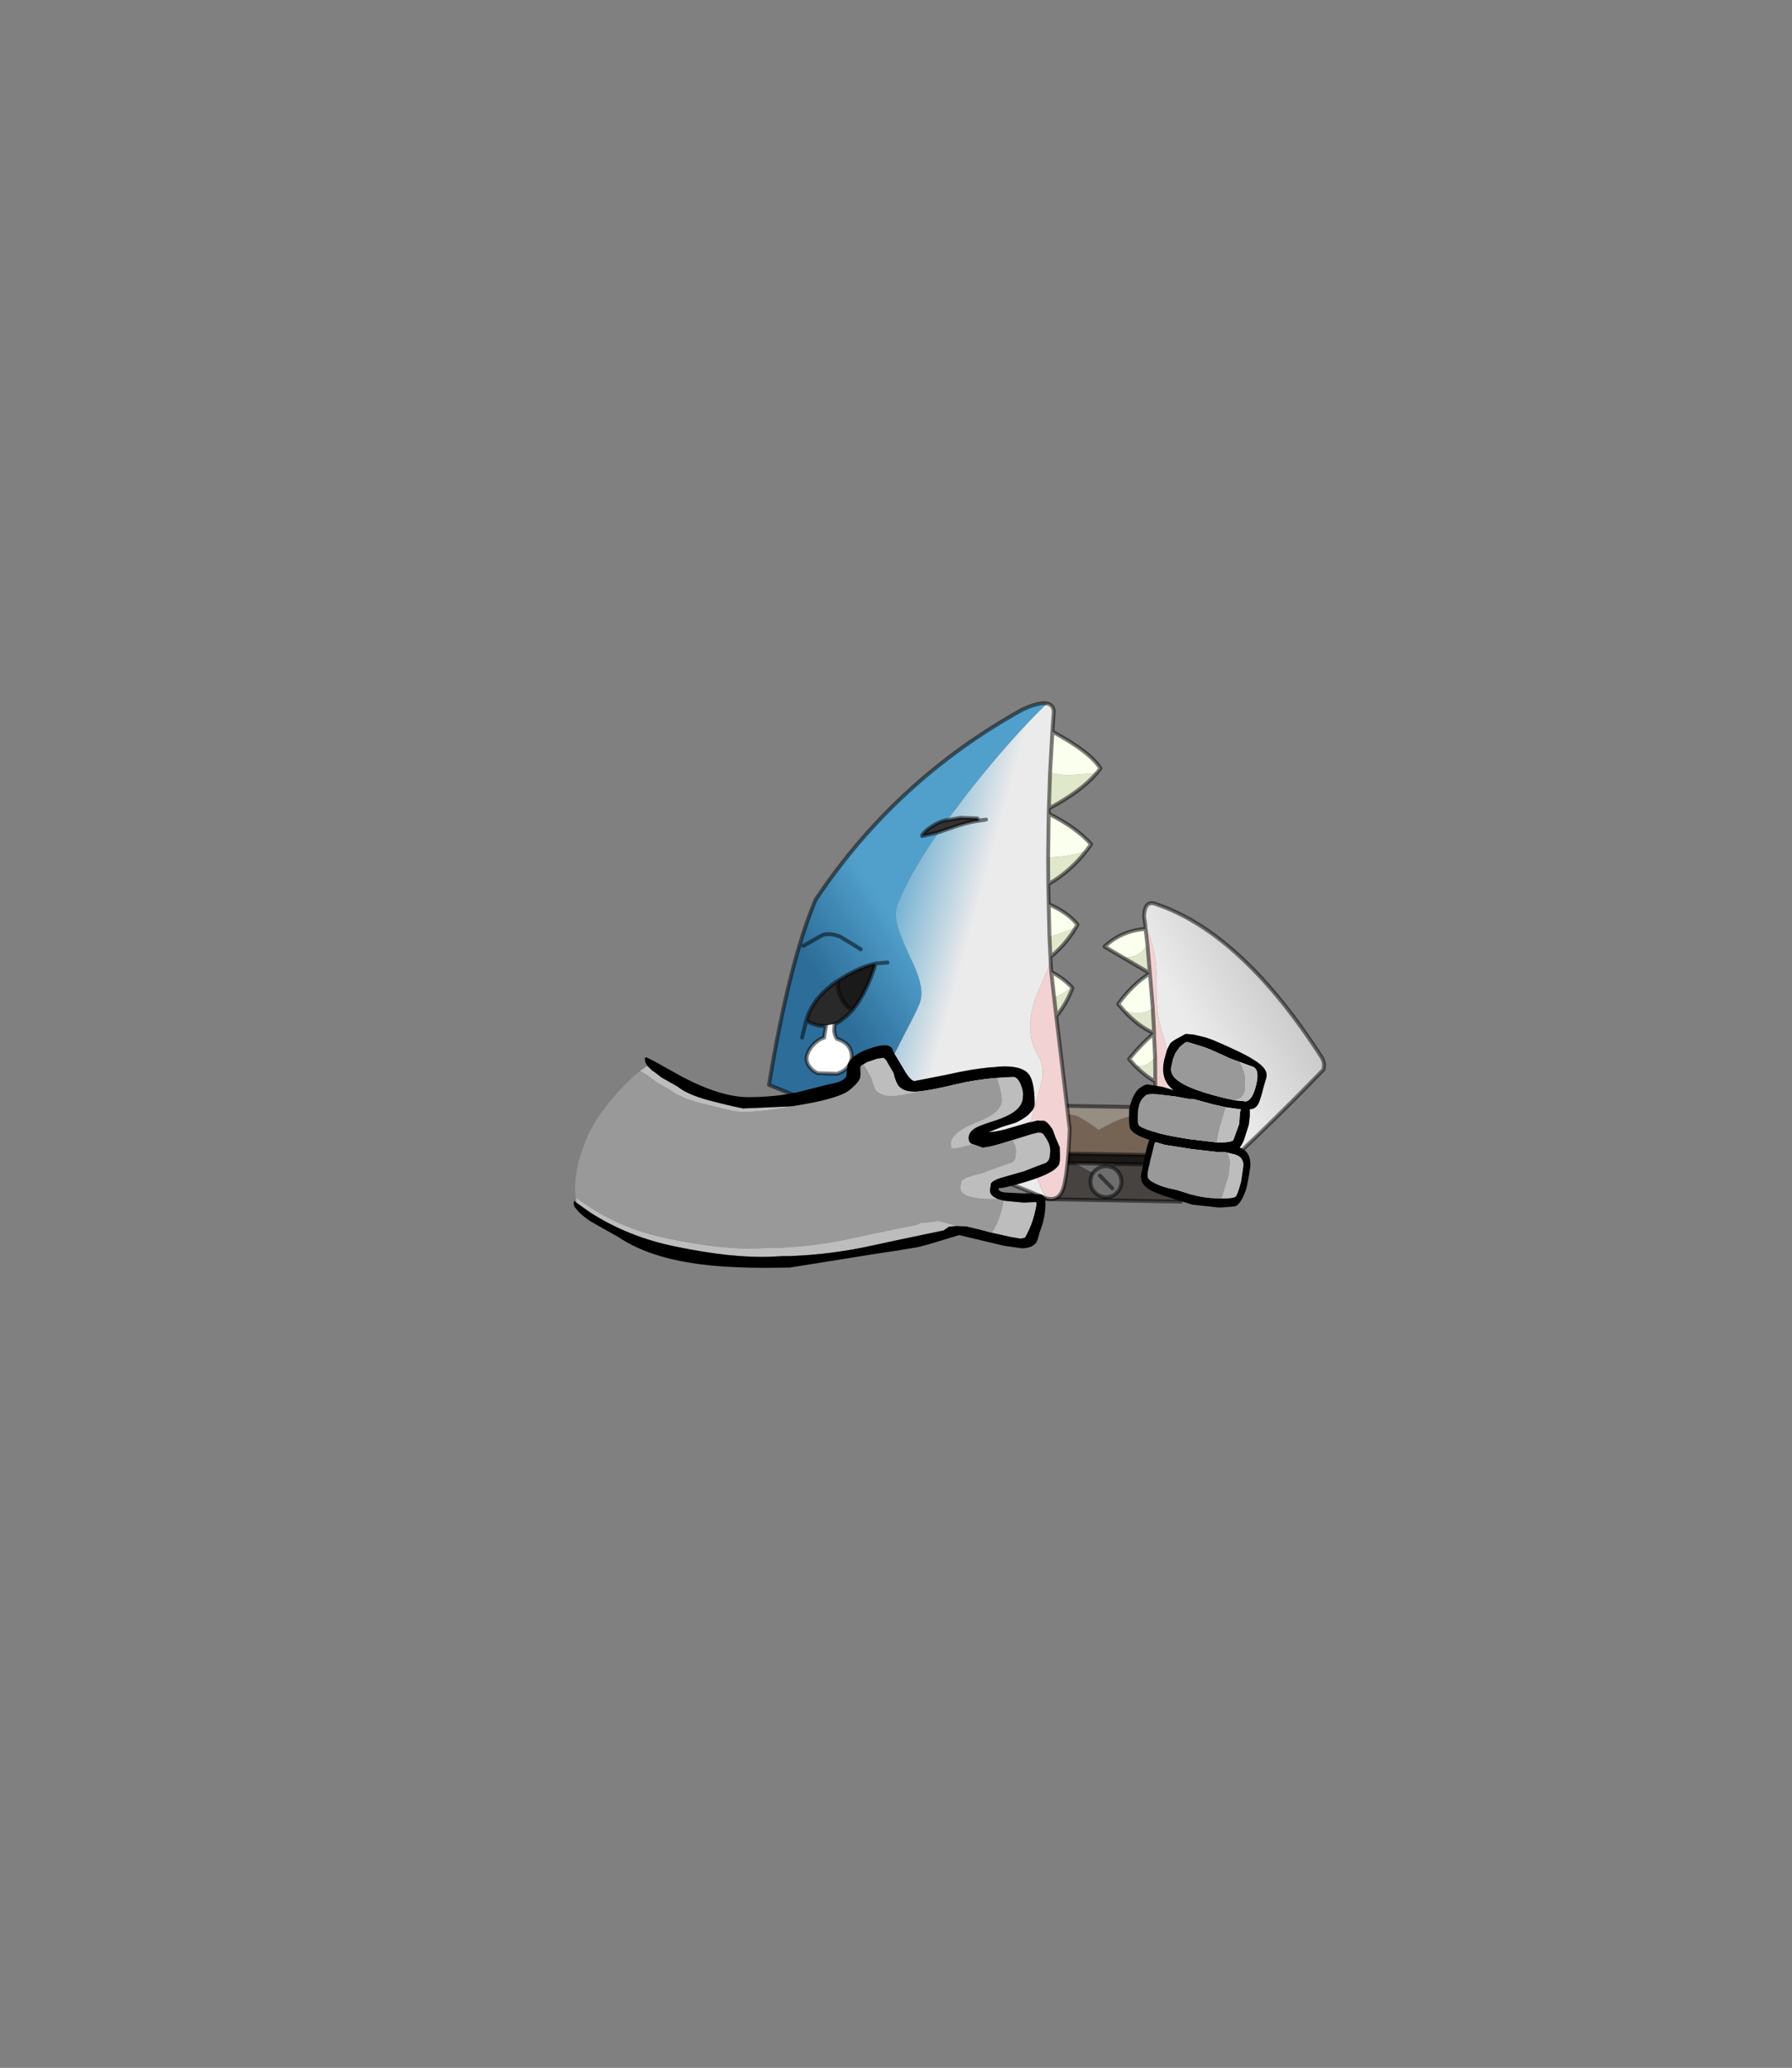 <?xml version="1.0" encoding="UTF-8" standalone="no"?>
<svg xmlns:xlink="http://www.w3.org/1999/xlink" height="531.5px" width="460.6px" xmlns="http://www.w3.org/2000/svg">
  <rect width="100%" height="100%" fill="#808080" stroke="none"/>
  <g transform="matrix(1.0, 0.0, 0.0, 1.0, 193.65, 334.05)">
    <use height="145.6" transform="matrix(1.0, 0.0, 0.0, 1.0, -46.2, -153.8)" width="193.35" xlink:href="#shape0"/>
  </g>
  <defs>
    <g id="shape0" transform="matrix(1.0, 0.0, 0.0, 1.0, 46.2, 153.8)">
      <path d="M101.35 -33.75 L80.9 -34.1 81.0 -39.5 101.45 -39.15 101.35 -33.75" fill="#1c1916" fill-rule="evenodd" stroke="none"/>
      <path d="M101.35 -33.75 L80.9 -34.1 81.0 -39.5 101.45 -39.15 101.35 -33.75 Z" fill="none" stroke="#000000" stroke-linecap="round" stroke-linejoin="round" stroke-opacity="0.502" stroke-width="1.0"/>
      <path d="M71.0 -44.2 Q75.8 -46.6 81.05 -47.65 L83.0 -47.35 Q86.0 -45.8 88.75 -43.65 91.3 -45.15 94.0 -46.3 99.1 -48.35 104.3 -46.45 L106.95 -45.35 107.1 -46.4 111.6 -45.1 111.5 -38.6 Q111.45 -37.05 109.9 -37.05 L72.4 -37.7 Q70.9 -37.75 70.95 -39.3 L71.0 -44.2" fill="#756453" fill-rule="evenodd" stroke="none"/>
      <path d="M71.0 -44.2 L71.1 -48.5 Q71.1 -50.0 72.6 -49.95 L110.1 -49.3 Q111.65 -49.3 111.65 -47.8 L111.6 -45.1 107.1 -46.4 106.95 -45.35 104.3 -46.45 Q99.1 -48.35 94.0 -46.3 91.3 -45.15 88.75 -43.65 86.0 -45.8 83.0 -47.35 L81.05 -47.65 Q75.8 -46.6 71.0 -44.2" fill="#968d83" fill-rule="evenodd" stroke="none"/>
      <path d="M111.6 -45.1 L111.65 -47.8 Q111.65 -49.3 110.1 -49.3 L72.6 -49.95 Q71.1 -50.0 71.1 -48.5 L71.0 -44.2 70.95 -39.3 Q70.9 -37.75 72.4 -37.7 L109.9 -37.05 Q111.45 -37.05 111.5 -38.6 L111.6 -45.1 Z" fill="none" stroke="#000000" stroke-linecap="round" stroke-linejoin="round" stroke-opacity="0.502" stroke-width="1.0"/>
      <path d="M92.95 -34.9 L110.05 -34.6 109.9 -25.2 71.65 -25.9 71.8 -35.3 82.55 -35.1 Q87.45 -32.4 88.05 -32.4 L92.95 -34.9" fill="#474340" fill-rule="evenodd" stroke="none"/>
      <path d="M82.55 -35.1 L92.95 -34.9 88.05 -32.4 Q87.45 -32.4 82.55 -35.1" fill="#6e6e6e" fill-rule="evenodd" stroke="none"/>
      <path d="M92.95 -34.9 L110.05 -34.6 109.9 -25.2 71.65 -25.9 71.8 -35.3 82.55 -35.1 92.95 -34.9 Z" fill="none" stroke="#000000" stroke-linecap="round" stroke-linejoin="round" stroke-opacity="0.502" stroke-width="1.0"/>
      <path d="M87.75 -27.6 Q86.6 -28.75 86.65 -30.4 86.65 -32.05 87.85 -33.2 89.05 -34.3 90.7 -34.3 92.35 -34.25 93.5 -33.1 94.6 -31.9 94.6 -30.25 94.55 -28.6 93.4 -27.5 92.25 -26.3 90.6 -26.35 88.95 -26.35 87.75 -27.6 M92.25 -28.6 L89.05 -31.9 92.25 -28.6" fill="#6e6e6e" fill-rule="evenodd" stroke="none"/>
      <path d="M87.75 -27.6 Q86.6 -28.75 86.65 -30.4 86.65 -32.05 87.85 -33.2 89.05 -34.3 90.7 -34.3 92.35 -34.25 93.5 -33.1 94.6 -31.9 94.6 -30.25 94.55 -28.6 93.4 -27.5 92.25 -26.3 90.6 -26.35 88.95 -26.35 87.75 -27.6 M89.05 -31.9 L92.25 -28.6" fill="none" stroke="#000000" stroke-linecap="round" stroke-linejoin="round" stroke-opacity="0.502" stroke-width="1.0"/>
      <path d="M100.75 -96.05 L100.4 -98.6 Q100.6 -102.85 103.55 -101.65 125.55 -94.2 146.05 -62.3 147.0 -60.8 146.5 -59.1 130.25 -42.35 112.8 -26.5 108.15 -25.3 104.45 -28.4 102.95 -29.7 102.85 -34.1 L103.0 -36.15 104.4 -36.9 106.0 -38.1 Q106.45 -38.5 106.15 -40.55 105.7 -43.25 106.0 -44.75 L107.15 -49.15 107.9 -53.0 Q108.3 -56.3 107.25 -60.95 L105.4 -67.5 105.05 -68.6 Q104.1 -71.75 103.75 -75.6 L103.7 -76.35 Q103.5 -79.05 103.6 -83.7 103.6 -87.25 102.6 -91.0 L102.1 -92.85 100.75 -96.05" fill="url(#gradient0)" fill-rule="evenodd" stroke="none"/>
      <path d="M98.05 -60.15 L96.55 -61.85 Q99.85 -65.9 102.95 -68.45 L103.25 -62.2 102.65 -61.65 Q100.75 -59.8 98.95 -60.0 L98.05 -60.15 M95.25 -74.25 L93.75 -76.0 Q97.4 -81.0 101.9 -83.9 L102.65 -74.95 Q100.55 -73.1 96.65 -73.9 L95.25 -74.25 M95.0 -87.95 L90.25 -90.75 Q94.65 -94.85 100.8 -95.3 L101.3 -91.05 100.15 -89.75 Q98.05 -87.7 95.0 -87.95" fill="#fbffed" fill-rule="evenodd" stroke="none"/>
      <path d="M100.75 -96.05 L102.1 -92.85 102.6 -91.0 Q103.6 -87.25 103.6 -83.7 103.5 -79.05 103.7 -76.35 L103.75 -75.6 Q104.1 -71.75 105.05 -68.6 L105.4 -67.5 107.25 -60.95 Q108.3 -56.3 107.9 -53.0 L107.15 -49.15 106.0 -44.75 Q105.7 -43.25 106.15 -40.55 106.45 -38.5 106.0 -38.1 L104.4 -36.9 103.0 -36.15 Q103.4 -46.0 103.3 -56.05 L103.25 -62.2 102.95 -68.45 103.0 -68.45 102.65 -74.95 101.9 -83.9 101.3 -91.05 100.8 -95.3 Q100.7 -95.65 100.75 -96.05" fill="#f2d2d2" fill-rule="evenodd" stroke="none"/>
      <path d="M103.3 -56.05 Q100.65 -57.55 98.05 -60.15 L98.95 -60.0 Q100.75 -59.8 102.65 -61.65 L103.25 -62.2 103.3 -56.05 M103.0 -68.45 Q99.05 -70.15 95.25 -74.25 L96.65 -73.9 Q100.55 -73.1 102.65 -74.95 L103.0 -68.45 M101.9 -83.9 L95.0 -87.95 Q98.05 -87.7 100.15 -89.75 L101.3 -91.05 101.9 -83.9" fill="#dfe6cc" fill-rule="evenodd" stroke="none"/>
      <path d="M103.0 -36.15 L102.85 -34.1 Q102.95 -29.7 104.45 -28.4 108.15 -25.3 112.8 -26.5 130.25 -42.35 146.5 -59.1 147.0 -60.8 146.05 -62.3 125.55 -94.2 103.55 -101.65 100.6 -102.85 100.4 -98.6 L100.75 -96.05 Q100.7 -95.65 100.8 -95.3 94.65 -94.85 90.25 -90.75 L95.0 -87.95 101.9 -83.9 101.3 -91.05 100.8 -95.3 M103.0 -36.15 Q103.4 -46.0 103.3 -56.05 100.65 -57.55 98.05 -60.15 L96.55 -61.85 Q99.85 -65.9 102.95 -68.45 L103.0 -68.45 Q99.05 -70.15 95.25 -74.25 L93.75 -76.0 Q97.4 -81.0 101.9 -83.9 L102.65 -74.95 103.0 -68.45 M103.25 -62.2 L102.95 -68.45 M103.3 -56.05 L103.25 -62.2" fill="none" stroke="#000000" stroke-linecap="round" stroke-linejoin="round" stroke-opacity="0.502" stroke-width="1.0"/>
      <path d="M76.85 -146.0 Q86.55 -140.8 89.2 -136.55 L88.25 -135.35 80.35 -134.75 76.25 -135.4 76.85 -146.0 M75.9 -124.9 Q83.15 -121.25 86.8 -117.05 L85.6 -115.4 Q82.4 -114.2 78.7 -113.85 L75.75 -113.6 75.9 -124.9 M75.9 -101.65 Q80.8 -99.55 83.3 -96.4 L83.0 -95.85 Q81.1 -94.9 78.6 -94.05 L76.1 -93.25 75.9 -101.65 M76.55 -84.25 Q79.85 -82.5 81.9 -80.25 L80.45 -79.3 Q78.95 -78.3 77.3 -77.65 L76.55 -84.25" fill="#fbffed" fill-rule="evenodd" stroke="none"/>
      <path d="M75.95 -126.25 L75.9 -124.9 75.75 -113.6 75.8 -106.8 75.9 -101.65 76.1 -93.25 76.35 -88.1 76.4 -86.75 72.5 -77.55 72.15 -76.45 Q69.7 -68.35 73.1 -62.95 74.95 -59.95 74.05 -55.85 L71.75 -47.55 Q69.35 -37.4 75.15 -26.3 L74.8 -26.2 34.45 -42.75 Q33.3 -46.45 33.25 -49.95 33.05 -55.5 35.95 -62.6 L39.15 -68.9 Q41.7 -73.65 42.65 -76.0 43.7 -78.5 42.65 -82.1 42.1 -84.3 39.9 -88.85 37.8 -93.4 37.15 -95.65 36.1 -99.3 37.15 -101.85 40.4 -109.85 47.6 -120.15 L51.1 -121.35 Q54.75 -122.7 58.15 -123.15 L57.5 -123.7 53.3 -123.85 49.8 -123.25 56.05 -131.45 Q66.3 -144.35 75.45 -153.25 77.1 -152.9 77.2 -151.15 L76.85 -146.0 76.25 -135.4 75.95 -126.25 M59.8 -123.4 L58.15 -123.15 59.8 -123.4" fill="url(#gradient1)" fill-rule="evenodd" stroke="none"/>
      <path d="M34.45 -42.75 L4.0 -55.2 Q9.2 -86.75 16.0 -102.8 36.65 -133.7 69.2 -151.7 73.45 -153.65 75.45 -153.25 66.3 -144.35 56.05 -131.45 L49.8 -123.25 49.65 -123.25 Q47.9 -122.95 46.05 -121.75 44.3 -120.7 43.35 -119.4 L43.4 -119.15 47.6 -120.15 Q40.4 -109.85 37.15 -101.85 36.1 -99.3 37.15 -95.65 37.8 -93.4 39.9 -88.85 42.1 -84.3 42.65 -82.1 43.7 -78.5 42.65 -76.0 41.7 -73.65 39.15 -68.9 L35.95 -62.6 Q33.05 -55.5 33.25 -49.95 33.3 -46.45 34.45 -42.75 M27.6 -90.05 L24.95 -91.7 22.3 -93.3 Q19.65 -94.35 17.75 -93.7 L12.85 -90.95 17.75 -93.7 Q19.65 -94.35 22.3 -93.3 L24.95 -91.7 27.6 -90.05 M25.45 -74.4 Q27.95 -77.45 30.0 -82.35 L31.05 -85.2 31.4 -86.4 Q28.25 -85.75 24.05 -83.4 L21.75 -82.0 Q16.15 -78.3 14.15 -73.4 L13.55 -71.65 13.55 -71.6 13.8 -71.55 Q13.95 -71.45 15.25 -70.9 16.6 -70.4 17.85 -70.35 L18.65 -70.35 18.4 -68.9 18.15 -67.35 Q17.4 -67.15 16.5 -66.5 14.7 -65.2 13.95 -63.3 13.2 -61.5 14.4 -59.9 15.25 -58.7 16.55 -58.2 L21.45 -58.05 Q24.1 -58.85 24.95 -61.0 25.6 -62.55 24.95 -64.2 24.25 -66.15 21.45 -67.05 20.85 -68.05 20.75 -69.1 L20.85 -70.85 21.25 -71.0 22.0 -71.4 23.85 -72.8 25.45 -74.4 M31.4 -86.4 L34.45 -86.65 31.4 -86.4 M12.5 -67.35 L13.55 -71.6 12.5 -67.35" fill="url(#gradient2)" fill-rule="evenodd" stroke="none"/>
      <path d="M88.25 -135.35 Q84.3 -130.7 75.95 -126.25 L76.25 -135.4 80.35 -134.75 88.25 -135.35 M85.6 -115.4 Q81.35 -109.95 75.8 -106.8 L75.75 -113.6 78.7 -113.85 Q82.4 -114.2 85.6 -115.4 M83.0 -95.85 Q80.65 -91.85 77.15 -88.75 L76.35 -88.1 76.1 -93.25 78.6 -94.05 Q81.1 -94.9 83.0 -95.85 M81.9 -80.25 L82.0 -80.15 Q80.65 -76.35 77.85 -72.8 L77.3 -77.65 Q78.95 -78.3 80.45 -79.3 L81.9 -80.25" fill="#e0e8cb" fill-rule="evenodd" stroke="none"/>
      <path d="M49.8 -123.25 L53.3 -123.85 57.5 -123.7 58.15 -123.15 Q54.75 -122.7 51.1 -121.35 L47.6 -120.15 43.4 -119.15 43.4 -119.3 43.35 -119.4 Q44.3 -120.7 46.05 -121.75 47.9 -122.95 49.65 -123.25 L49.8 -123.25" fill="#333333" fill-rule="evenodd" stroke="none"/>
      <path d="M76.4 -86.75 L76.55 -84.25 77.3 -77.65 77.85 -72.8 81.3 -43.9 Q80.95 -34.25 79.9 -29.55 78.9 -25.05 75.3 -26.05 L75.15 -26.3 Q69.35 -37.4 71.75 -47.55 L74.05 -55.85 Q74.95 -59.95 73.1 -62.95 69.7 -68.35 72.15 -76.45 L72.5 -77.55 76.4 -86.75" fill="#f2d2d2" fill-rule="evenodd" stroke="none"/>
      <path d="M21.75 -82.0 L24.05 -83.4 Q28.25 -85.75 31.4 -86.4 L31.05 -85.2 30.0 -82.35 Q27.95 -77.45 25.45 -74.4 23.5 -75.45 22.4 -77.95 21.45 -80.15 21.75 -82.0" fill="#1a1a1a" fill-rule="evenodd" stroke="none"/>
      <path d="M21.75 -82.0 Q21.45 -80.15 22.4 -77.95 23.5 -75.45 25.45 -74.4 L23.85 -72.8 22.0 -71.4 21.25 -71.0 20.0 -70.7 17.85 -70.35 Q16.6 -70.4 15.25 -70.9 13.95 -71.45 13.8 -71.55 L13.55 -71.65 14.15 -73.4 Q16.15 -78.3 21.75 -82.0" fill="#292929" fill-rule="evenodd" stroke="none"/>
      <path d="M21.25 -71.0 L20.85 -70.85 20.75 -69.1 Q20.85 -68.05 21.45 -67.05 24.25 -66.15 24.95 -64.2 25.6 -62.55 24.95 -61.0 24.1 -58.85 21.45 -58.05 L16.55 -58.2 Q15.25 -58.7 14.4 -59.9 13.2 -61.5 13.95 -63.3 14.7 -65.2 16.5 -66.5 17.4 -67.15 18.15 -67.35 L18.4 -68.9 18.65 -70.35 17.85 -70.35 20.0 -70.7 21.25 -71.0" fill="#ffffff" fill-rule="evenodd" stroke="none"/>
      <path d="M76.85 -146.0 Q86.55 -140.8 89.2 -136.55 L88.25 -135.35 Q84.3 -130.7 75.95 -126.25 L75.9 -124.9 Q83.15 -121.25 86.8 -117.05 L85.6 -115.4 Q81.35 -109.95 75.8 -106.8 L75.9 -101.65 Q80.8 -99.55 83.3 -96.4 L83.0 -95.85 Q80.65 -91.85 77.15 -88.75 L76.35 -88.1 76.4 -86.75 76.55 -84.25 Q79.85 -82.5 81.9 -80.25 L82.0 -80.15 Q80.65 -76.35 77.85 -72.8 L81.3 -43.9 Q80.95 -34.25 79.9 -29.55 78.9 -25.05 75.3 -26.05 L74.8 -26.2 34.45 -42.75 4.0 -55.2 Q9.2 -86.75 16.0 -102.8 36.65 -133.7 69.2 -151.7 73.45 -153.65 75.45 -153.25 77.1 -152.9 77.2 -151.15 L76.85 -146.0 76.25 -135.4 75.95 -126.25 M47.6 -120.15 L51.1 -121.35 Q54.75 -122.7 58.15 -123.15 L57.5 -123.7 53.3 -123.85 49.8 -123.25 49.65 -123.25 Q47.9 -122.95 46.05 -121.75 44.3 -120.7 43.35 -119.4 L43.4 -119.3 43.4 -119.15 47.6 -120.15 M58.15 -123.15 L59.8 -123.4 M75.75 -113.6 L75.8 -106.8 M75.9 -124.9 L75.75 -113.6 M76.1 -93.25 L76.35 -88.1 M76.55 -84.25 L77.3 -77.65 77.85 -72.8 M12.85 -90.95 L17.75 -93.7 Q19.65 -94.35 22.3 -93.3 L24.95 -91.7 27.6 -90.05 M25.45 -74.4 Q27.95 -77.45 30.0 -82.35 L31.05 -85.2 31.4 -86.4 Q28.25 -85.75 24.05 -83.4 L21.75 -82.0 Q21.45 -80.15 22.4 -77.95 23.5 -75.45 25.45 -74.4 L23.85 -72.8 22.0 -71.4 21.25 -71.0 20.85 -70.85 20.75 -69.1 Q20.85 -68.05 21.45 -67.05 24.25 -66.15 24.95 -64.2 25.6 -62.55 24.95 -61.0 24.1 -58.85 21.45 -58.05 L16.55 -58.2 Q15.25 -58.7 14.4 -59.9 13.2 -61.5 13.95 -63.3 14.7 -65.2 16.5 -66.5 17.4 -67.15 18.15 -67.35 L18.4 -68.9 18.65 -70.35 17.85 -70.35 Q16.6 -70.4 15.25 -70.9 13.95 -71.45 13.8 -71.55 L13.55 -71.65 13.55 -71.6 12.5 -67.35 M34.45 -86.65 L31.4 -86.4 M21.75 -82.0 Q16.15 -78.3 14.15 -73.4 L13.55 -71.65 M75.9 -101.65 L76.1 -93.25" fill="none" stroke="#000000" stroke-linecap="round" stroke-linejoin="round" stroke-opacity="0.502" stroke-width="1.0"/>
      <path d="M28.1 -60.4 L29.15 -61.05 31.8 -61.95 33.2 -62.15 33.55 -62.15 34.05 -61.65 34.1 -61.65 34.45 -61.0 36.0 -58.3 Q36.5 -56.3 37.1 -55.25 38.25 -53.45 41.6 -53.45 L42.7 -53.55 Q37.5 -52.4 35.4 -52.35 32.3 -52.4 31.25 -54.05 30.75 -55.05 30.3 -56.9 L28.85 -59.45 28.5 -60.05 28.45 -60.05 28.1 -60.4 M62.65 -57.0 L63.6 -57.1 66.9 -57.25 Q67.85 -57.2 68.7 -55.35 69.3 -53.8 69.3 -52.85 L69.25 -52.05 Q69.2 -49.85 66.85 -48.2 65.15 -47.05 62.3 -46.1 58.5 -44.9 57.45 -44.35 55.3 -43.25 55.3 -41.55 55.3 -40.6 55.9 -40.15 L56.25 -40.0 Q52.7 -38.95 51.65 -38.95 L51.25 -38.95 51.0 -39.05 50.95 -39.05 50.8 -40.05 Q50.9 -42.95 57.35 -45.5 63.8 -47.95 63.9 -51.1 63.95 -52.95 62.85 -56.4 L62.65 -57.0 M66.7 -41.05 L71.7 -42.6 73.5 -43.0 73.55 -42.85 73.7 -42.9 Q74.1 -42.95 74.5 -42.55 L74.85 -42.05 75.45 -41.15 75.65 -40.7 Q76.25 -39.75 76.3 -38.15 L76.2 -37.4 Q76.2 -35.75 75.15 -35.15 L72.85 -34.3 69.5 -33.0 64.25 -31.5 Q60.95 -30.5 61.0 -29.55 L61.0 -29.25 Q60.8 -28.7 60.85 -27.85 60.8 -27.2 61.75 -26.45 L62.8 -25.85 61.2 -25.85 Q57.35 -25.85 55.45 -26.55 54.7 -26.65 54.0 -27.2 53.2 -27.9 53.2 -28.5 53.15 -29.3 53.35 -29.8 L53.35 -30.1 Q53.3 -31.0 56.35 -31.9 60.0 -32.85 61.2 -33.35 L64.4 -34.5 66.5 -35.25 Q67.5 -35.8 67.5 -37.3 L67.6 -38.0 Q67.55 -39.5 66.95 -40.4 L66.8 -40.85 66.7 -41.05 M64.2 -25.45 L69.45 -24.95 72.65 -25.1 72.75 -24.85 72.75 -24.2 72.4 -22.55 Q71.6 -19.05 69.85 -16.0 69.25 -15.7 68.55 -15.7 L65.95 -16.15 64.6 -16.45 60.85 -17.3 61.45 -17.45 Q63.15 -20.3 63.9 -23.55 L64.2 -25.1 64.2 -25.45 M52.35 -18.95 L50.25 -18.75 48.9 -17.8 36.5 -15.2 30.95 -14.0 Q20.25 -11.6 9.3 -11.2 L7.5 -11.2 4.75 -11.05 Q-5.3 -10.6 -20.0 -13.65 -32.1 -16.1 -41.85 -22.35 L-45.45 -24.9 -45.55 -25.7 -45.65 -26.2 -42.15 -23.85 Q-33.15 -18.0 -21.9 -15.7 -8.3 -12.85 1.0 -13.2 L3.65 -13.3 5.35 -13.3 Q15.45 -13.6 25.4 -15.8 L30.5 -16.9 42.05 -19.25 Q42.9 -19.9 44.4 -19.8 L47.4 -20.25 49.05 -19.85 51.85 -19.1 52.35 -18.95 M-27.25 -60.1 L-26.1 -58.95 -25.35 -58.45 -23.6 -57.1 -19.45 -54.75 Q-17.15 -52.85 -12.05 -51.4 -6.9 -50.0 -2.65 -49.15 L10.0 -49.7 7.85 -49.3 Q-1.75 -47.7 -5.6 -48.55 L-14.35 -50.7 Q-19.15 -52.1 -21.25 -53.8 L-25.1 -56.0 -26.75 -57.3 -27.45 -57.8 -29.15 -58.75 -27.25 -60.1" fill="#bdbdbd" fill-rule="evenodd" stroke="none"/>
      <path d="M42.7 -53.55 L41.6 -53.45 Q38.25 -53.45 37.1 -55.25 36.5 -56.3 36.0 -58.3 L34.45 -61.0 34.1 -61.65 34.05 -61.65 33.55 -62.15 33.2 -62.15 31.8 -61.95 29.15 -61.05 28.1 -60.4 27.8 -60.25 Q27.5 -59.95 27.5 -59.45 L27.55 -57.95 27.5 -57.3 Q27.35 -56.0 24.7 -53.85 22.15 -51.75 11.85 -50.0 L10.0 -49.7 -2.65 -49.15 Q-6.9 -50.0 -12.05 -51.4 -17.15 -52.85 -19.45 -54.75 L-23.6 -57.1 -25.35 -58.45 -26.1 -58.95 -27.25 -60.1 Q-28.0 -61.05 -27.9 -62.15 L-27.5 -62.3 -24.75 -60.9 -24.25 -60.6 -18.25 -57.25 Q-8.2 -52.0 -1.15 -52.05 6.0 -52.1 11.7 -53.4 L19.15 -55.3 Q21.15 -55.65 22.35 -56.15 23.4 -56.65 23.85 -57.3 L24.1 -59.55 24.1 -59.6 Q24.4 -62.8 30.2 -64.65 33.25 -65.7 34.75 -65.25 L34.8 -65.2 Q35.8 -64.85 35.95 -63.7 L38.3 -59.8 Q40.3 -56.2 41.4 -56.2 L49.8 -57.85 Q56.05 -59.3 61.25 -59.75 L61.6 -59.75 63.0 -59.9 Q68.85 -60.3 70.75 -58.0 72.25 -56.15 72.3 -50.4 72.3 -49.55 71.8 -48.75 L70.7 -47.55 70.35 -47.25 Q69.15 -46.3 67.45 -45.5 L63.9 -44.4 60.6 -43.1 60.55 -43.05 Q63.35 -43.3 66.0 -44.15 L71.05 -45.65 71.25 -45.6 72.4 -45.9 72.45 -45.9 72.95 -46.05 73.65 -46.0 74.75 -46.0 75.0 -45.85 75.35 -45.65 75.95 -45.05 76.75 -44.0 76.95 -43.6 77.0 -43.5 77.15 -43.1 77.6 -41.85 78.75 -39.15 78.8 -37.25 Q78.85 -35.2 78.5 -34.65 77.7 -33.2 74.2 -31.75 72.45 -31.0 68.9 -29.95 64.65 -28.7 63.0 -28.65 L63.05 -28.25 Q63.5 -27.5 65.65 -27.5 L69.65 -27.3 70.2 -27.35 74.1 -27.0 Q74.9 -26.55 75.0 -25.85 L75.05 -24.2 Q74.95 -20.8 73.65 -17.55 L73.2 -16.0 Q72.7 -13.25 69.0 -13.2 L64.4 -13.85 60.0 -14.9 52.9 -16.6 48.6 -15.3 Q44.1 -13.9 42.0 -13.45 L36.5 -12.55 30.9 -11.7 9.35 -8.25 5.6 -8.2 Q-7.35 -8.05 -15.75 -9.4 -27.4 -11.2 -34.65 -16.05 L-40.75 -19.5 -41.9 -20.15 Q-44.4 -21.85 -45.4 -23.15 -46.15 -23.95 -46.2 -24.65 L-46.1 -25.35 -46.05 -25.4 -45.45 -24.9 -41.85 -22.35 Q-32.1 -16.1 -20.0 -13.65 -5.3 -10.6 4.75 -11.05 L7.5 -11.2 9.3 -11.2 Q20.25 -11.6 30.95 -14.0 L36.5 -15.2 48.9 -17.8 50.25 -18.75 52.35 -18.95 54.7 -18.85 56.45 -18.45 59.45 -17.7 60.85 -17.3 64.6 -16.45 65.95 -16.15 68.55 -15.7 Q69.25 -15.7 69.85 -16.0 71.6 -19.05 72.4 -22.55 L72.75 -24.2 72.75 -24.85 72.65 -25.1 69.45 -24.95 64.2 -25.45 63.3 -25.7 62.8 -25.85 61.75 -26.45 Q60.8 -27.2 60.85 -27.85 60.8 -28.7 61.0 -29.25 L61.0 -29.55 Q60.95 -30.5 64.25 -31.5 L69.5 -33.0 72.85 -34.3 75.15 -35.15 Q76.2 -35.75 76.2 -37.4 L76.3 -38.15 Q76.25 -39.75 75.65 -40.7 L75.45 -41.15 74.85 -42.05 74.5 -42.55 Q74.1 -42.95 73.7 -42.9 L73.55 -42.85 73.5 -43.0 71.7 -42.6 66.7 -41.05 66.1 -40.85 Q60.6 -39.1 59.2 -39.1 L58.75 -39.1 58.5 -39.2 56.25 -40.0 55.9 -40.15 Q55.3 -40.6 55.3 -41.55 55.3 -43.25 57.45 -44.35 58.5 -44.9 62.3 -46.1 65.15 -47.05 66.85 -48.2 69.2 -49.85 69.25 -52.05 L69.3 -52.85 Q69.3 -53.8 68.7 -55.35 67.85 -57.2 66.9 -57.25 L63.6 -57.1 62.65 -57.0 Q57.25 -56.6 51.8 -55.3 45.6 -53.8 42.7 -53.55" fill="#000000" fill-rule="evenodd" stroke="none"/>
      <path d="M28.1 -60.4 L28.45 -60.05 28.5 -60.05 28.85 -59.45 30.3 -56.9 Q30.75 -55.05 31.25 -54.05 32.3 -52.4 35.4 -52.35 37.5 -52.4 42.7 -53.55 45.6 -53.8 51.8 -55.3 57.25 -56.6 62.65 -57.0 L62.85 -56.4 Q63.95 -52.95 63.9 -51.1 63.8 -47.95 57.35 -45.5 50.9 -42.95 50.8 -40.05 L50.95 -39.05 51.0 -39.05 51.25 -38.95 51.65 -38.95 Q52.7 -38.95 56.25 -40.0 L58.5 -39.2 58.75 -39.1 59.2 -39.1 Q60.6 -39.1 66.1 -40.85 L66.7 -41.05 66.8 -40.85 66.95 -40.4 Q67.55 -39.5 67.6 -38.0 L67.5 -37.3 Q67.5 -35.8 66.5 -35.25 L64.4 -34.5 61.2 -33.35 Q60.0 -32.85 56.35 -31.9 53.3 -31.0 53.35 -30.1 L53.35 -29.8 Q53.15 -29.3 53.2 -28.5 53.2 -27.9 54.0 -27.2 54.7 -26.65 55.45 -26.55 57.35 -25.85 61.2 -25.85 L62.8 -25.85 63.3 -25.7 64.2 -25.45 64.2 -25.1 63.9 -23.55 Q63.15 -20.3 61.45 -17.45 L60.85 -17.3 59.45 -17.7 56.45 -18.45 54.7 -18.85 52.35 -18.95 51.85 -19.1 49.05 -19.85 47.4 -20.25 44.4 -19.8 Q42.9 -19.9 42.05 -19.25 L30.5 -16.9 25.4 -15.8 Q15.45 -13.6 5.35 -13.3 L3.65 -13.3 1.0 -13.2 Q-8.3 -12.85 -21.9 -15.7 -33.15 -18.0 -42.15 -23.85 L-45.65 -26.2 -45.85 -28.1 Q-45.9 -33.0 -44.05 -38.3 -42.4 -43.4 -39.5 -47.5 -36.85 -51.3 -33.6 -54.65 -31.2 -57.25 -29.15 -58.75 L-27.45 -57.8 -26.75 -57.3 -25.1 -56.0 -21.25 -53.8 Q-19.15 -52.1 -14.35 -50.7 L-5.6 -48.55 Q-1.75 -47.7 7.85 -49.3 L10.0 -49.7 11.85 -50.0 Q22.15 -51.75 24.7 -53.85 27.35 -56.0 27.5 -57.3 L27.55 -57.95 27.5 -59.45 Q27.5 -59.95 27.8 -60.25 L28.1 -60.4" fill="#999999" fill-rule="evenodd" stroke="none"/>
      <path d="M122.85 -64.65 Q130.15 -61.35 131.45 -59.2 132.1 -58.25 131.85 -57.05 L131.15 -54.7 Q130.45 -51.8 129.85 -50.45 129.3 -49.35 128.35 -49.05 L127.55 -48.9 127.6 -48.55 127.6 -47.15 127.35 -45.0 126.45 -42.15 Q125.9 -40.15 125.0 -39.1 126.55 -38.55 127.25 -37.15 127.75 -36.2 127.75 -34.45 L127.35 -31.75 126.75 -28.75 Q125.55 -24.85 123.9 -24.0 L120.45 -23.7 119.4 -23.7 112.7 -24.45 105.25 -26.8 Q101.85 -27.95 100.55 -29.25 99.6 -30.25 99.6 -31.85 L100.85 -37.9 Q101.1 -39.25 101.7 -40.9 L101.75 -41.05 100.7 -41.45 Q97.55 -42.6 96.85 -43.95 96.55 -44.55 96.55 -46.75 L96.6 -48.95 Q97.0 -51.25 98.2 -53.2 98.9 -54.25 99.7 -54.65 100.35 -55.1 101.1 -55.35 L105.15 -54.7 108.0 -53.85 Q104.35 -56.55 105.65 -61.85 L106.3 -64.2 107.1 -65.85 107.75 -66.4 108.25 -66.75 110.95 -68.25 111.35 -68.3 113.1 -68.15 116.25 -67.4 118.1 -66.75 121.65 -65.2 122.85 -64.65 M125.0 -61.1 L122.4 -62.05 Q116.75 -64.7 115.4 -65.05 L111.5 -66.25 110.95 -66.05 110.6 -65.8 109.6 -64.95 108.45 -63.35 107.85 -61.8 107.35 -59.5 Q107.2 -58.55 107.95 -57.45 110.05 -54.5 120.95 -51.85 L123.7 -51.25 126.65 -50.95 Q128.3 -51.4 129.2 -55.1 130.2 -59.15 128.4 -59.85 L125.0 -61.1 M121.45 -49.45 L118.1 -50.2 113.35 -51.5 112.2 -51.55 108.35 -52.25 102.75 -52.9 101.1 -52.7 Q99.4 -51.5 99.05 -49.55 L98.9 -48.95 98.8 -46.8 Q98.8 -45.15 99.0 -44.9 99.55 -44.15 102.7 -43.2 105.9 -42.2 112.1 -41.25 L119.25 -40.4 119.7 -40.4 Q122.75 -40.4 123.35 -41.0 L124.85 -45.15 125.05 -47.9 Q125.1 -48.5 125.3 -48.9 L121.45 -49.45 M121.9 -37.75 L121.35 -37.9 119.7 -37.9 112.7 -38.7 105.7 -39.8 103.4 -40.5 Q103.05 -40.25 103.0 -39.8 L102.35 -37.1 101.7 -34.4 Q101.3 -32.8 101.3 -31.8 101.3 -30.75 103.5 -29.75 105.5 -28.85 108.65 -28.25 L112.5 -27.05 Q116.15 -26.0 120.3 -26.0 L120.4 -26.0 Q123.35 -26.0 123.95 -26.5 124.45 -27.0 125.35 -30.35 L125.95 -34.5 Q125.95 -36.95 123.2 -37.45 L121.9 -37.75" fill="#000000" fill-rule="evenodd" stroke="none"/>
      <path d="M125.0 -61.1 Q126.45 -58.65 126.45 -56.4 L126.45 -54.0 Q126.3 -52.85 125.25 -51.8 125.05 -51.65 123.7 -51.25 L120.95 -51.85 Q110.05 -54.5 107.95 -57.45 107.2 -58.55 107.35 -59.5 L107.85 -61.8 108.45 -63.35 109.6 -64.95 110.6 -65.8 110.95 -66.05 111.5 -66.25 115.4 -65.05 Q116.75 -64.7 122.4 -62.05 L125.0 -61.1 M119.25 -40.4 L112.1 -41.25 Q105.9 -42.2 102.7 -43.2 99.55 -44.15 99.0 -44.9 98.8 -45.15 98.8 -46.8 L98.9 -48.95 99.05 -49.55 Q99.4 -51.5 101.1 -52.7 L102.75 -52.9 108.35 -52.25 112.2 -51.55 113.35 -51.5 118.1 -50.2 121.45 -49.45 120.15 -45.0 Q119.25 -42.0 119.25 -40.4 M120.3 -26.0 Q116.15 -26.0 112.5 -27.05 L108.65 -28.25 Q105.5 -28.85 103.5 -29.75 101.3 -30.75 101.3 -31.8 101.3 -32.8 101.7 -34.4 L102.35 -37.1 103.0 -39.8 Q103.05 -40.25 103.4 -40.5 L105.7 -39.8 112.7 -38.7 119.7 -37.9 121.35 -37.9 121.9 -37.75 Q122.45 -36.7 122.45 -35.3 L122.2 -32.15 121.05 -28.4 120.3 -26.0" fill="#999999" fill-rule="evenodd" stroke="none"/>
      <path d="M123.7 -51.25 Q125.05 -51.65 125.25 -51.8 126.3 -52.85 126.45 -54.0 L126.45 -56.4 Q126.45 -58.65 125.0 -61.1 L128.4 -59.85 Q130.2 -59.15 129.2 -55.1 128.3 -51.4 126.65 -50.95 L123.7 -51.25 M119.25 -40.4 Q119.25 -42.0 120.15 -45.0 L121.45 -49.45 125.3 -48.9 Q125.1 -48.5 125.05 -47.9 L124.85 -45.15 123.35 -41.0 Q122.75 -40.4 119.7 -40.4 L119.25 -40.4 M121.9 -37.75 L123.2 -37.45 Q125.95 -36.95 125.95 -34.5 L125.35 -30.35 Q124.45 -27.0 123.95 -26.5 123.35 -26.0 120.4 -26.0 L120.3 -26.0 121.05 -28.4 122.2 -32.15 122.45 -35.3 Q122.45 -36.7 121.9 -37.75" fill="#bdbdbd" fill-rule="evenodd" stroke="none"/>
    </g>
    <linearGradient gradientTransform="matrix(-0.018, 0.01, -0.018, -0.033, 123.55, -84.0)" gradientUnits="userSpaceOnUse" id="gradient0" spreadMethod="pad" x1="-819.2" x2="819.2">
      <stop offset="0.008" stop-color="#c2c2c2"/>
      <stop offset="1.0" stop-color="#ebebeb"/>
    </linearGradient>
    <linearGradient gradientTransform="matrix(0.016, 0.004, -0.019, 0.069, 42.65, -97.3)" gradientUnits="userSpaceOnUse" id="gradient1" spreadMethod="pad" x1="-819.2" x2="819.2">
      <stop offset="0.008" stop-color="#51a0cc"/>
      <stop offset="1.0" stop-color="#ebebeb"/>
    </linearGradient>
    <linearGradient gradientTransform="matrix(-0.013, 0.008, -0.039, -0.06, 18.9, -102.2)" gradientUnits="userSpaceOnUse" id="gradient2" spreadMethod="pad" x1="-819.2" x2="819.2">
      <stop offset="0.008" stop-color="#51a0cc"/>
      <stop offset="1.0" stop-color="#2d6d99"/>
    </linearGradient>
  </defs>
</svg>
